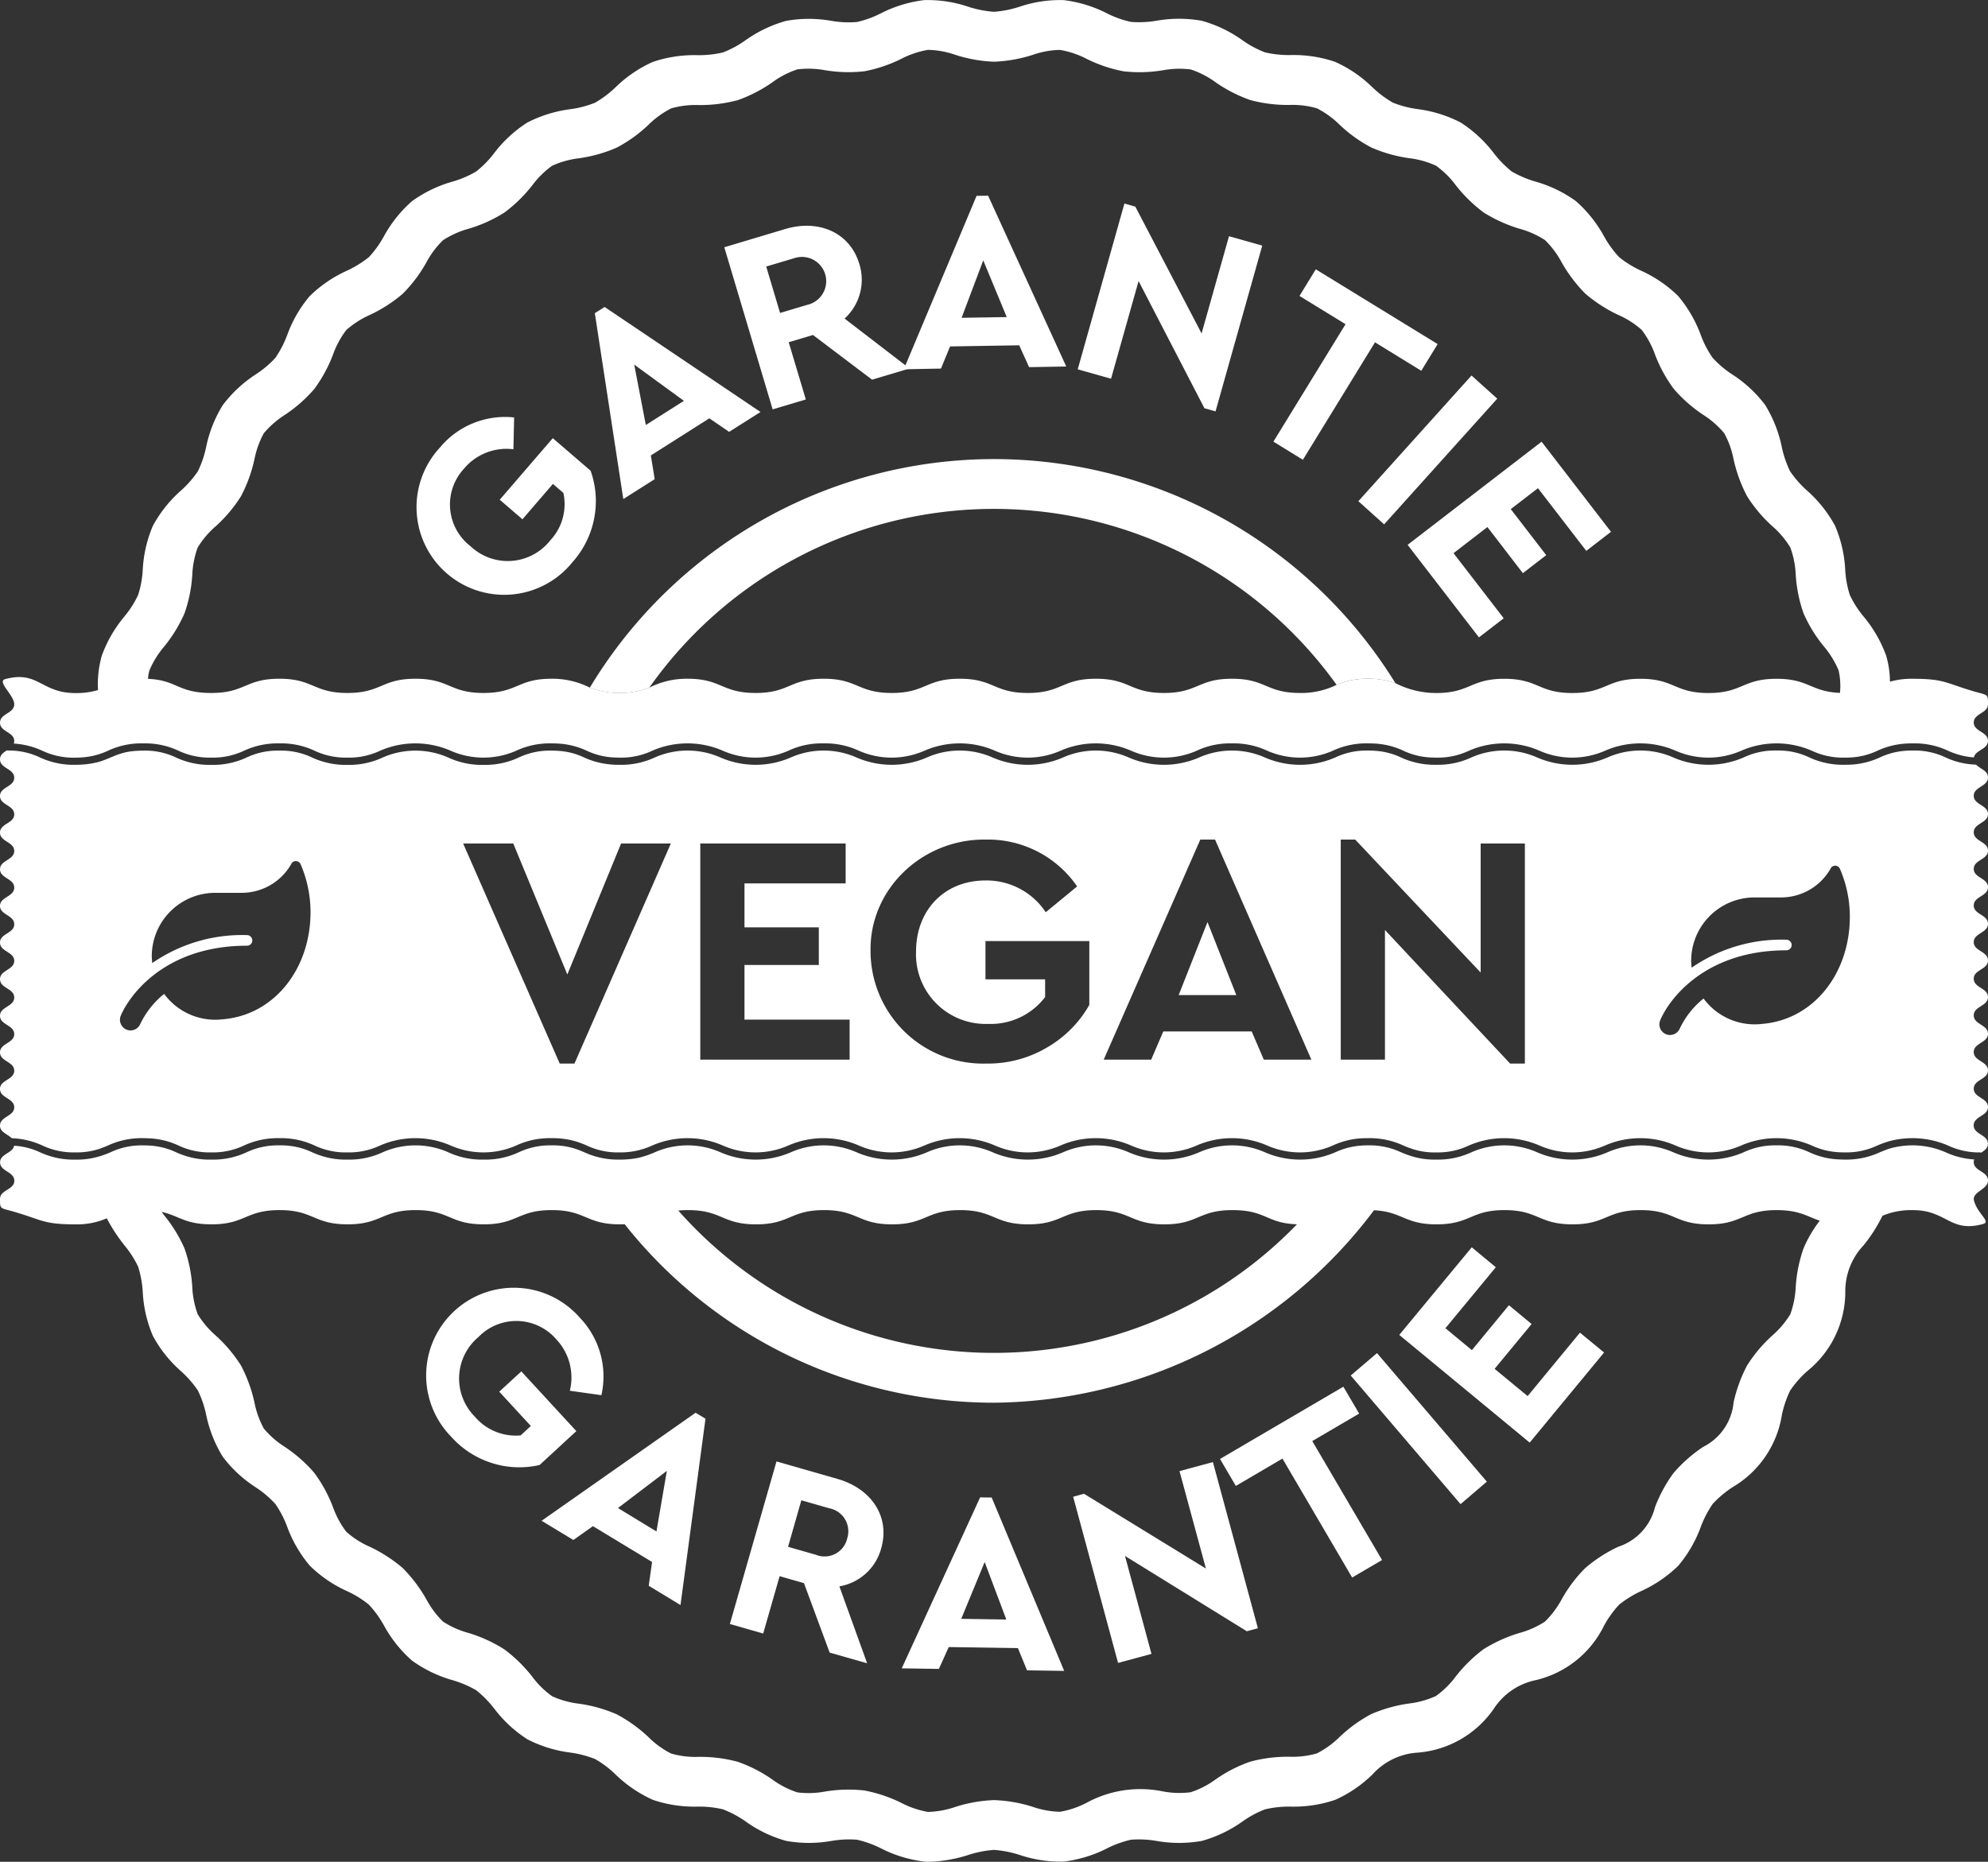 <svg xmlns="http://www.w3.org/2000/svg" width="244.002" height="228.554" viewBox="0 0 244.002 228.554"><rect x="0" y="0" width="244.002" height="228.554" fill="#333333" stroke="none"/><g transform="translate(0 0)"><path d="M132.461,64.5A57.936,57.936,0,0,0,82.85,92.565a10.505,10.505,0,0,0,7.3,0,51.743,51.743,0,0,1,84.36-.35,9.172,9.172,0,0,1,3.862-.743,9.059,9.059,0,0,1,3.364.55A57.925,57.925,0,0,0,132.461,64.5Z" transform="translate(-10.46 -8.143)" fill="#fff"/><g transform="translate(51.169 24.019)"><path d="M79.888,65.187l-4.648-4-6.509,7.558,2.787,2.4,3.74-4.343,1.284,1.11a6.5,6.5,0,0,1-1.616,5.828,6.641,6.641,0,0,1-9.777.716,6.464,6.464,0,0,1-.821-9.506,6.794,6.794,0,0,1,6.081-2.4l.087-3.906a10.388,10.388,0,0,0-9.113,3.7,10.761,10.761,0,1,0,16.3,14.032,11.209,11.209,0,0,0,2.656-5.443,11.043,11.043,0,0,0-.454-5.741Z" transform="translate(-58.562 -31.416)" fill="#fff"/><path d="M84.757,43.13l-1.2.76,3.495,22.822,3.853-2.446-.472-2.91L97.61,56.8l2.429,1.66,3.853-2.438L84.757,43.13Zm5.059,14.487-1.424-7.409,6.1,4.447-4.675,2.962ZM84.757,43.13l-1.2.76,3.495,22.822,3.853-2.446-.472-2.91L97.61,56.8l2.429,1.66,3.853-2.438L84.757,43.13Zm5.059,14.487-1.424-7.409,6.1,4.447-4.675,2.962Z" transform="translate(-61.718 -29.465)" fill="#fff"/><path d="M123.978,48.854l-7.471-5.741a6.439,6.439,0,0,0,1.809-6.71c-1.145-3.827-4.937-5.522-9.1-4.281l-7.471,2.237,5.933,19.9,4.072-1.215-2.1-7.025,2.979-.891,7.252,5.487,4.29-1.284.3-.087ZM111.99,41.41l-3.4,1.014-1.7-5.7,3.408-1.014a2.977,2.977,0,1,1,1.7,5.7Z" transform="translate(-64.015 -28.024)" fill="#fff"/><path d="M137.305,27.49l-1.415.026-8.729,20.8-.2.481h.4l4.159-.079L132.639,46l8.484-.14,1.214,2.682,4.561-.079Zm-3.25,14.993,2.656-7.051,2.883,6.964Z" transform="translate(-67.198 -27.49)" fill="#fff"/><path d="M169.957,32.61l-3.364,11.935-8.135-15.57-1.337-.376L151.39,48.95l4.089,1.153,3.381-11.988,8.082,15.614,1.363.384,5.732-20.35-4.08-1.153Z" transform="translate(-70.282 -27.63)" fill="#fff"/><path d="M184.079,37.84l-2,3.268,5.653,3.469L178.88,58.993l3.617,2.228L191.348,46.8l5.679,3.495,2.01-3.277L184.079,37.84Z" transform="translate(-73.753 -28.797)" fill="#fff"/><path d="M204.7,52.76,190.81,68.19l3.163,2.84L207.857,55.6Z" transform="translate(-75.259 -30.68)" fill="#fff"/><path d="M219.661,75.463l3.032-2.342L214.174,62.06,197.73,74.721l8.755,11.359,3.041-2.342-6.16-7.995,4.159-3.207,4.351,5.662,2.866-2.211-4.351-5.653,3.338-2.569Z" transform="translate(-76.133 -31.855)" fill="#fff"/></g><g transform="translate(52.316 153.115)"><path d="M81.374,194.112a10.4,10.4,0,0,0-2.621-9.48,10.761,10.761,0,1,0-15.815,14.583,11.205,11.205,0,0,0,5.094,3.259,11.054,11.054,0,0,0,5.758.21l4.509-4.159-6.754-7.331-2.709,2.49,3.879,4.211-1.249,1.153a6.571,6.571,0,0,1-5.609-2.28,6.645,6.645,0,0,1,.428-9.795,6.469,6.469,0,0,1,9.541.271A6.832,6.832,0,0,1,77.5,193.57l3.871.542Z" transform="translate(-59.876 -175.955)" fill="#fff"/><path d="M94.979,198.49l-18.9,13.263,3.9,2.359,2.4-1.7,7.261,4.4-.411,2.918,3.9,2.368,3.067-22.875Zm-4.8,14.574-4.727-2.875,6-4.561Z" transform="translate(-61.922 -178.175)" fill="#fff"/><path d="M121.106,215.981c1.1-3.836-1.18-7.3-5.356-8.5l-7.5-2.149-5.723,19.956,4.089,1.171,2.018-7.042,2.988.856,3.154,8.528,4.6,1.311-3.408-9.445a6.432,6.432,0,0,0,5.138-4.683Zm-4.176-1.2a2.849,2.849,0,0,1-3.844,2.01l-3.416-.979L111.3,210.1l3.416.979a2.869,2.869,0,0,1,2.211,3.7Z" transform="translate(-65.261 -179.039)" fill="#fff"/><path d="M137.705,210.4l-1.415-.018-9.62,20.987,4.561.07,1.206-2.682,8.493.131,1.118,2.726,4.561.07-8.9-21.284Zm-3.731,14.889,2.875-6.972,2.656,7.06-5.531-.087Z" transform="translate(-68.309 -179.677)" fill="#fff"/><path d="M173.424,225.822l-5.522-20.4-4.1,1.11,3.242,11.962-14.967-9.183-1.328.367,5.513,20.4,4.1-1.11-3.25-12.023,14.95,9.244,1.363-.367Z" transform="translate(-71.349 -179.05)" fill="#fff"/><path d="M182.7,201.505l5.758-3.373-1.94-3.3L171.38,203.7l1.94,3.311,5.723-3.355,8.554,14.6,3.67-2.149-8.563-14.6Z" transform="translate(-73.954 -177.713)" fill="#fff"/><path d="M192.964,190.11l-3.224,2.752,13.482,15.789,3.224-2.761-13.482-15.78Z" transform="translate(-76.272 -177.117)" fill="#fff"/><path d="M218.736,185.725l-6.422,7.785-4.054-3.346,4.543-5.5-2.787-2.307-4.543,5.513-3.25-2.691,6.186-7.488-2.953-2.446L196.56,186l16.007,13.22,9.131-11.062Z" transform="translate(-77.133 -175.24)" fill="#fff"/></g><path d="M169.109,129.55l-3.539,8.965h7.077Zm0,0-3.539,8.965h7.077Zm0,0-3.539,8.965h7.077Zm0,0-3.539,8.965h7.077Zm0,0-3.539,8.965h7.077Zm0,0-3.539,8.965h7.077Zm0,0-3.539,8.965h7.077Zm0,0-3.539,8.965h7.077Zm0,0-3.539,8.965h7.077Zm0,0-3.539,8.965h7.077Zm0,0-3.539,8.965h7.077Zm0,0-3.539,8.965h7.077Zm0,0-3.539,8.965h7.077Zm0,0-3.539,8.965h7.077Zm0,0-3.539,8.965h7.077Zm0,0-3.539,8.965h7.077Zm0,0-3.539,8.965h7.077Zm0,0-3.539,8.965h7.077Zm0,0-3.539,8.965h7.077Zm0,0-3.539,8.965h7.077Zm0,0-3.539,8.965h7.077Zm0,0-3.539,8.965h7.077Zm0,0-3.539,8.965h7.077Zm0,0-3.539,8.965h7.077Zm0,0-3.539,8.965h7.077Zm0,0-3.539,8.965h7.077Zm0,0-3.539,8.965h7.077Z" transform="translate(-20.904 -16.356)" fill="#fff"/><path d="M244,165.228c0-1.127-1.747-1.127-1.747-2.254a.763.763,0,0,1,.061-.323,9.771,9.771,0,0,1-3.539-.891,10.161,10.161,0,0,0-6.9-.428c-.393.131-.751.28-1.118.428a9.815,9.815,0,0,1-4.351.909c-.218,0-.419-.009-.612-.017a9.547,9.547,0,0,1-3.74-.891,8.913,8.913,0,0,0-4-.839,9.029,9.029,0,0,0-4.019.839,10.83,10.83,0,0,1-8.685,0,10.007,10.007,0,0,0-8.021,0,10.851,10.851,0,0,1-8.694,0,9.986,9.986,0,0,0-8.012,0,9.741,9.741,0,0,1-4.343.909,9.37,9.37,0,0,1-3.346-.524c-.358-.114-.682-.253-1-.384a8.956,8.956,0,0,0-4.01-.839,10.527,10.527,0,0,0-1.363.079,9.019,9.019,0,0,0-2.647.76,10.831,10.831,0,0,1-8.685,0,10.007,10.007,0,0,0-8.021,0,10.852,10.852,0,0,1-8.694,0,9.986,9.986,0,0,0-8.012,0,10.852,10.852,0,0,1-8.694,0,9.986,9.986,0,0,0-8.012,0,10.831,10.831,0,0,1-8.685,0,10.007,10.007,0,0,0-8.021,0,10.831,10.831,0,0,1-8.685,0,9.986,9.986,0,0,0-8.012,0,11.277,11.277,0,0,1-2.036.69,11.036,11.036,0,0,1-2.307.218,9.816,9.816,0,0,1-4.351-.909c-.341-.14-.664-.28-1.031-.4h-.009a8.755,8.755,0,0,0-2.962-.437,8.986,8.986,0,0,0-4.01.839,9.7,9.7,0,0,1-4.334.909,9.816,9.816,0,0,1-4.351-.909,9.986,9.986,0,0,0-8.012,0,9.741,9.741,0,0,1-4.343.909,9.816,9.816,0,0,1-4.351-.909,8.913,8.913,0,0,0-4-.839,8.956,8.956,0,0,0-4.01.839,9.741,9.741,0,0,1-4.343.909,9.741,9.741,0,0,1-4.343-.909,8.857,8.857,0,0,0-3.355-.821c-.2-.009-.419-.017-.655-.017a8.956,8.956,0,0,0-4.01.839,11.005,11.005,0,0,1-1.468.533h0a9.5,9.5,0,0,1-2.875.376,9.741,9.741,0,0,1-4.343-.909,8.87,8.87,0,0,0-3.154-.8c-.192.935-1.73,1-1.73,2.045,0,1.127,1.747,1.127,1.747,2.254S0,166.372,0,167.5s.017,1.11,1.1,1.4c4.037,1.092,3.958,1.721,8.135,1.721a9.218,9.218,0,0,0,3.871-.743,21.018,21.018,0,0,0,2.149,3.294,12.622,12.622,0,0,1,1.7,2.647,12.927,12.927,0,0,1,.568,3.137,15.724,15.724,0,0,0,1.241,5.356,15.7,15.7,0,0,0,3.443,4.325,12.937,12.937,0,0,1,2.08,2.377,12.685,12.685,0,0,1,1.022,3.006,16.008,16.008,0,0,0,2.027,5.12,15.659,15.659,0,0,0,4.045,3.757,12.57,12.57,0,0,1,2.412,2.045,12.368,12.368,0,0,1,1.459,2.813,15.89,15.89,0,0,0,2.77,4.762,15.639,15.639,0,0,0,4.552,3.119,12.65,12.65,0,0,1,2.691,1.66,12.772,12.772,0,0,1,1.861,2.569,15.931,15.931,0,0,0,3.443,4.308,15.928,15.928,0,0,0,4.963,2.4,13.125,13.125,0,0,1,2.918,1.241,13.251,13.251,0,0,1,2.211,2.254,15.745,15.745,0,0,0,4.054,3.757,15.69,15.69,0,0,0,5.251,1.634,13.15,13.15,0,0,1,3.076.8,12.31,12.31,0,0,1,2.516,1.9,16.062,16.062,0,0,0,4.578,3.111,15.89,15.89,0,0,0,5.443.83,12.869,12.869,0,0,1,3.163.332,13,13,0,0,1,2.77,1.485,15.711,15.711,0,0,0,5,2.394,15.845,15.845,0,0,0,5.487.009,12.84,12.84,0,0,1,3.189-.157,12.735,12.735,0,0,1,2.953,1.066,15.85,15.85,0,0,0,5.3,1.616c.236.017.472.026.7.026a17.62,17.62,0,0,0,4.718-.839,13.18,13.18,0,0,1,3.145-.62,13.18,13.18,0,0,1,3.145.62,15.678,15.678,0,0,0,5.417.813,15.913,15.913,0,0,0,5.3-1.616,12.735,12.735,0,0,1,2.953-1.066,12.757,12.757,0,0,1,3.18.157,15.9,15.9,0,0,0,5.5-.009,15.887,15.887,0,0,0,5-2.385,12.5,12.5,0,0,1,2.77-1.494,12.87,12.87,0,0,1,3.163-.332,15.89,15.89,0,0,0,5.443-.83,15.72,15.72,0,0,0,4.57-3.111,8.154,8.154,0,0,1,5.592-2.691,12.539,12.539,0,0,0,9.314-5.391,8.068,8.068,0,0,1,5.129-3.5,12.526,12.526,0,0,0,8.405-6.71,12.766,12.766,0,0,1,1.852-2.569,13.24,13.24,0,0,1,2.7-1.66,16.013,16.013,0,0,0,4.552-3.111,15.815,15.815,0,0,0,2.761-4.771,13.109,13.109,0,0,1,1.459-2.813,12.927,12.927,0,0,1,2.42-2.045,12.551,12.551,0,0,0,6.073-8.877,12.685,12.685,0,0,1,1.022-3.006,12.913,12.913,0,0,1,2.08-2.368,12.5,12.5,0,0,0,4.683-9.69,8.2,8.2,0,0,1,2.263-5.784,19.326,19.326,0,0,0,2.3-3.609,9.107,9.107,0,0,1,3.731-.69c4.176,0,4.543,2.8,8.58,1.713,1.092-.288-.647-1.232-1.075-2.875-.288-1.092,1.721-1.354,1.721-2.481ZM84.439,168.871c4.176,0,4.176,1.748,8.353,1.748s4.177-1.748,8.353-1.748,4.176,1.748,8.353,1.748,4.176-1.748,8.353-1.748,4.176,1.748,8.353,1.748,4.177-1.748,8.353-1.748,4.176,1.748,8.353,1.748,4.176-1.748,8.353-1.748,4.168,1.625,7.925,1.739a51.695,51.695,0,0,1-75.937-1.686c.358-.035.751-.052,1.188-.052Zm136.916,4.718a17.471,17.471,0,0,0-.952,4.727,11.366,11.366,0,0,1-.664,3.338,11.276,11.276,0,0,1-2.219,2.621,17.578,17.578,0,0,0-3.093,3.678,18.032,18.032,0,0,0-1.651,4.526,6.8,6.8,0,0,1-3.74,5.461,18.033,18.033,0,0,0-3.609,3.18,17.68,17.68,0,0,0-2.3,4.229,6.828,6.828,0,0,1-4.509,4.849,17.949,17.949,0,0,0-4.045,2.613,17.506,17.506,0,0,0-2.9,3.844,11.3,11.3,0,0,1-2.053,2.735,11.09,11.09,0,0,1-3.119,1.389,18.2,18.2,0,0,0-4.395,1.983,17.96,17.96,0,0,0-3.434,3.364,10.983,10.983,0,0,1-2.438,2.4,11.186,11.186,0,0,1-3.294.917,17.784,17.784,0,0,0-4.64,1.3,17.505,17.505,0,0,0-3.888,2.813,11.307,11.307,0,0,1-2.779,2.01,10.841,10.841,0,0,1-3.381.411,17.757,17.757,0,0,0-4.788.6,17.155,17.155,0,0,0-4.264,2.184,10.969,10.969,0,0,1-3.058,1.573,10.82,10.82,0,0,1-3.4-.1,13.784,13.784,0,0,0-9.367,1.389,11.108,11.108,0,0,1-3.268,1.11,10.994,10.994,0,0,1-3.329-.6A17.609,17.609,0,0,0,122,241.3a17.609,17.609,0,0,0-4.779.848,10.994,10.994,0,0,1-3.329.6,11.108,11.108,0,0,1-3.268-1.11,17.737,17.737,0,0,0-4.535-1.52,17.638,17.638,0,0,0-4.832.131,10.82,10.82,0,0,1-3.4.1,10.969,10.969,0,0,1-3.058-1.573,17.309,17.309,0,0,0-4.264-2.184,17.757,17.757,0,0,0-4.788-.6,10.806,10.806,0,0,1-3.381-.411,10.833,10.833,0,0,1-2.779-2.018,17.826,17.826,0,0,0-3.9-2.8,17.784,17.784,0,0,0-4.64-1.3,11.2,11.2,0,0,1-3.285-.917,10.983,10.983,0,0,1-2.438-2.4,17.767,17.767,0,0,0-3.443-3.364A17.816,17.816,0,0,0,57.5,220.78a11.09,11.09,0,0,1-3.119-1.389,11.2,11.2,0,0,1-2.053-2.744,18.029,18.029,0,0,0-2.9-3.836,18.144,18.144,0,0,0-4.045-2.613,10.808,10.808,0,0,1-2.883-1.844,11.256,11.256,0,0,1-1.625-3.006,17.421,17.421,0,0,0-2.307-4.229,17.567,17.567,0,0,0-3.609-3.18,10.92,10.92,0,0,1-2.578-2.254,11.025,11.025,0,0,1-1.153-3.215,18.033,18.033,0,0,0-1.651-4.526,17.746,17.746,0,0,0-3.093-3.67,11.238,11.238,0,0,1-2.219-2.621,11.147,11.147,0,0,1-.664-3.338,17.472,17.472,0,0,0-.952-4.727A17.388,17.388,0,0,0,20.14,169.5c-.1-.14-.2-.271-.3-.411,2.132.472,2.857,1.529,6.107,1.529,4.185,0,4.185-1.748,8.362-1.748s4.176,1.748,8.353,1.748,4.177-1.748,8.353-1.748,4.176,1.748,8.353,1.748,4.176-1.748,8.353-1.748,4.185,1.748,8.362,1.748c.2,0,.4,0,.585-.018A57.832,57.832,0,0,0,122,192.515a58.964,58.964,0,0,0,46.641-23.626h.009c3.5.183,3.731,1.73,7.663,1.73,4.177,0,4.177-1.748,8.344-1.748s4.176,1.748,8.353,1.748,4.176-1.748,8.353-1.748,4.176,1.748,8.353,1.748,4.176-1.748,8.353-1.748c2.8,0,3.722.786,5.286,1.3a15.343,15.343,0,0,0-2,3.416Z" transform="translate(0 -20.317)" fill="#fff"/><path d="M242.254,88.694c0-1.118,1.747-1.118,1.747-2.246s-.017-1.11-1.1-1.4c-4.037-1.092-3.958-1.721-8.135-1.721a9.664,9.664,0,0,0-2.8.358,11.356,11.356,0,0,0-.463-3.189,15.992,15.992,0,0,0-2.761-4.8,12.44,12.44,0,0,1-1.7-2.656,12.37,12.37,0,0,1-.568-3.128,15.77,15.77,0,0,0-1.241-5.365,15.831,15.831,0,0,0-3.443-4.325,12.913,12.913,0,0,1-2.08-2.368,12.686,12.686,0,0,1-1.022-3.006,16.007,16.007,0,0,0-2.027-5.12,15.66,15.66,0,0,0-4.045-3.757,12.57,12.57,0,0,1-2.412-2.045,12.368,12.368,0,0,1-1.459-2.813,16.035,16.035,0,0,0-2.77-4.771,15.775,15.775,0,0,0-4.552-3.111,13.014,13.014,0,0,1-2.691-1.66,12.773,12.773,0,0,1-1.861-2.569,15.931,15.931,0,0,0-3.443-4.308,15.737,15.737,0,0,0-4.963-2.4,13.125,13.125,0,0,1-2.918-1.241,13.017,13.017,0,0,1-2.211-2.263,15.862,15.862,0,0,0-4.054-3.748,15.917,15.917,0,0,0-5.251-1.643,12.756,12.756,0,0,1-3.076-.8,12.925,12.925,0,0,1-2.525-1.9,15.72,15.72,0,0,0-4.57-3.111,15.89,15.89,0,0,0-5.443-.83,12.871,12.871,0,0,1-3.163-.332,12.691,12.691,0,0,1-2.77-1.494,15.887,15.887,0,0,0-5-2.385,15.9,15.9,0,0,0-5.5-.009,12.713,12.713,0,0,1-3.18.149,12.282,12.282,0,0,1-2.953-1.057,15.912,15.912,0,0,0-5.3-1.616,15.505,15.505,0,0,0-5.417.813,13.18,13.18,0,0,1-3.145.62,13.18,13.18,0,0,1-3.145-.62,15.505,15.505,0,0,0-5.417-.813,15.849,15.849,0,0,0-5.3,1.616A12.282,12.282,0,0,1,105.181,2.7,12.311,12.311,0,0,1,102,2.551a15.9,15.9,0,0,0-5.5.009,15.887,15.887,0,0,0-5,2.385,12.691,12.691,0,0,1-2.77,1.494,12.871,12.871,0,0,1-3.163.332,15.89,15.89,0,0,0-5.443.83,15.72,15.72,0,0,0-4.57,3.111,12.925,12.925,0,0,1-2.525,1.9,12.678,12.678,0,0,1-3.067.8,15.9,15.9,0,0,0-5.26,1.643,15.862,15.862,0,0,0-4.054,3.748,12.345,12.345,0,0,1-2.211,2.254A12.553,12.553,0,0,1,55.526,22.3a15.827,15.827,0,0,0-4.963,2.4,15.932,15.932,0,0,0-3.443,4.308,12.765,12.765,0,0,1-1.852,2.569,13.239,13.239,0,0,1-2.7,1.66,15.893,15.893,0,0,0-4.552,3.111,15.609,15.609,0,0,0-2.761,4.771A13.111,13.111,0,0,1,33.8,43.932a12.592,12.592,0,0,1-2.42,2.036,15.825,15.825,0,0,0-4.037,3.766,15.759,15.759,0,0,0-2.036,5.12,12.685,12.685,0,0,1-1.022,3.006,12.912,12.912,0,0,1-2.08,2.368,15.832,15.832,0,0,0-3.443,4.325,15.77,15.77,0,0,0-1.241,5.365,12.371,12.371,0,0,1-.568,3.128,12.658,12.658,0,0,1-1.7,2.656,15.885,15.885,0,0,0-2.761,4.8,12.887,12.887,0,0,0-.463,4.211,9.352,9.352,0,0,1-2.8.367c-4.177,0-4.552-2.8-8.58-1.713-1.092.288,1.1,1.966,1.1,3.093S0,87.584,0,88.72s1.747,1.127,1.747,2.246a.749.749,0,0,1-.061.315,9.767,9.767,0,0,1,3.53.891,8.986,8.986,0,0,0,4.01.839c.358,0,.69-.017.987-.044a8.775,8.775,0,0,0,3.023-.8,9.622,9.622,0,0,1,4.343-.909h.166a9.554,9.554,0,0,1,4.177.909,8.957,8.957,0,0,0,4.01.839,8.914,8.914,0,0,0,4-.839,9.815,9.815,0,0,1,4.351-.909,9.622,9.622,0,0,1,4.343.909,8.957,8.957,0,0,0,4.01.839,8.914,8.914,0,0,0,4-.839,10.851,10.851,0,0,1,8.694,0,9.986,9.986,0,0,0,8.012,0,9.741,9.741,0,0,1,4.343-.909c.419,0,.8.017,1.145.044a9.561,9.561,0,0,1,3.2.865,8.843,8.843,0,0,0,2.761.778c.367.035.786.061,1.249.061a8.914,8.914,0,0,0,4-.839,10.851,10.851,0,0,1,8.694,0,9.986,9.986,0,0,0,8.012,0,9.622,9.622,0,0,1,4.343-.909,9.741,9.741,0,0,1,4.343.909,9.986,9.986,0,0,0,8.012,0,10.851,10.851,0,0,1,8.694,0,9.986,9.986,0,0,0,8.012,0,10.851,10.851,0,0,1,8.694,0,10.007,10.007,0,0,0,8.021,0,9.622,9.622,0,0,1,4.343-.909,9.741,9.741,0,0,1,4.343.909,10.007,10.007,0,0,0,8.021,0,9.741,9.741,0,0,1,4.343-.909c.175,0,.332,0,.489.009a9.445,9.445,0,0,1,3.862.9,8.8,8.8,0,0,0,3.6.83c.131.009.271.009.411.009a8.914,8.914,0,0,0,4-.839,10.851,10.851,0,0,1,8.694,0,9.986,9.986,0,0,0,8.012,0,10.851,10.851,0,0,1,8.694,0,10.007,10.007,0,0,0,8.021,0,10.851,10.851,0,0,1,8.694,0,8.957,8.957,0,0,0,4.011.839c.183,0,.349,0,.515-.009a8.711,8.711,0,0,0,3.495-.83,9.783,9.783,0,0,1,2.534-.778,10.99,10.99,0,0,1,1.817-.131,9.694,9.694,0,0,1,4.351.909,9.042,9.042,0,0,0,3.154.813c.2-.926,1.73-.987,1.73-2.036,0-1.127-1.747-1.127-1.747-2.254Zm-16.418-3.635c-3.617-.149-3.81-1.73-7.785-1.73-4.185,0-4.185,1.747-8.362,1.747s-4.176-1.747-8.353-1.747-4.176,1.747-8.353,1.747-4.176-1.747-8.353-1.747-4.176,1.747-8.362,1.747a10.994,10.994,0,0,1-4.98-1.2h-.009a9.058,9.058,0,0,0-3.364-.55,9.172,9.172,0,0,0-3.862.743,9.725,9.725,0,0,1-4.491,1c-4.176,0-4.176-1.747-8.353-1.747s-4.176,1.747-8.353,1.747-4.177-1.747-8.353-1.747-4.176,1.747-8.353,1.747-4.176-1.747-8.353-1.747-4.176,1.747-8.353,1.747-4.177-1.747-8.353-1.747-4.176,1.747-8.353,1.747-4.176-1.747-8.353-1.747a10.162,10.162,0,0,0-4.692,1.092,10.505,10.505,0,0,1-7.3,0,10.173,10.173,0,0,0-4.7-1.092c-4.176,0-4.176,1.747-8.353,1.747s-4.168-1.747-8.344-1.747-4.176,1.747-8.353,1.747-4.177-1.747-8.353-1.747-4.176,1.747-8.353,1.747-4.168-1.581-7.768-1.73A4.605,4.605,0,0,1,18.34,82.3a11.306,11.306,0,0,1,1.809-2.927,17.662,17.662,0,0,0,2.5-4.089,17.471,17.471,0,0,0,.952-4.727,11.209,11.209,0,0,1,.664-3.346A11.041,11.041,0,0,1,26.483,64.6a17.578,17.578,0,0,0,3.093-3.678,18.033,18.033,0,0,0,1.651-4.526,11.218,11.218,0,0,1,1.153-3.215,11.588,11.588,0,0,1,2.586-2.254,17.707,17.707,0,0,0,3.609-3.172,17.847,17.847,0,0,0,2.3-4.229A11.12,11.12,0,0,1,42.5,40.516a11.337,11.337,0,0,1,2.883-1.852,17.792,17.792,0,0,0,4.045-2.6,17.506,17.506,0,0,0,2.9-3.844,10.966,10.966,0,0,1,2.053-2.735,11.338,11.338,0,0,1,3.119-1.4A17.549,17.549,0,0,0,61.9,26.1a17.927,17.927,0,0,0,3.434-3.355,10.983,10.983,0,0,1,2.438-2.4,11.185,11.185,0,0,1,3.294-.917,17.483,17.483,0,0,0,4.64-1.311,17.481,17.481,0,0,0,3.888-2.8,11.146,11.146,0,0,1,2.779-2.01,10.841,10.841,0,0,1,3.381-.411,17.757,17.757,0,0,0,4.788-.6A17.453,17.453,0,0,0,94.8,10.1a11.021,11.021,0,0,1,3.058-1.581,11.114,11.114,0,0,1,3.4.1,17.627,17.627,0,0,0,4.832.131,17.411,17.411,0,0,0,4.535-1.529,11.322,11.322,0,0,1,3.268-1.1,10.731,10.731,0,0,1,3.329.6A17.609,17.609,0,0,0,122,7.575a17.609,17.609,0,0,0,4.779-.848,10.731,10.731,0,0,1,3.329-.6,11.322,11.322,0,0,1,3.268,1.1,17.411,17.411,0,0,0,4.535,1.529,17.627,17.627,0,0,0,4.832-.131,11.119,11.119,0,0,1,3.4-.1A11.021,11.021,0,0,1,149.2,10.1a17.613,17.613,0,0,0,4.264,2.184,17.756,17.756,0,0,0,4.788.6,10.841,10.841,0,0,1,3.381.411,11.146,11.146,0,0,1,2.779,2.01,17.267,17.267,0,0,0,3.9,2.8,17.483,17.483,0,0,0,4.64,1.311,11.2,11.2,0,0,1,3.285.917,10.983,10.983,0,0,1,2.438,2.4,18.022,18.022,0,0,0,3.443,3.364,18.145,18.145,0,0,0,4.386,1.983,11.091,11.091,0,0,1,3.119,1.389,11.2,11.2,0,0,1,2.053,2.744,18.25,18.25,0,0,0,2.9,3.836,18.145,18.145,0,0,0,4.045,2.612,10.809,10.809,0,0,1,2.883,1.844,11.256,11.256,0,0,1,1.625,3.006,17.422,17.422,0,0,0,2.307,4.229,17.566,17.566,0,0,0,3.609,3.18,11.285,11.285,0,0,1,2.578,2.254,11.057,11.057,0,0,1,1.153,3.207,18.032,18.032,0,0,0,1.651,4.526,17.578,17.578,0,0,0,3.093,3.678,11.064,11.064,0,0,1,2.219,2.621,11.089,11.089,0,0,1,.664,3.338,17.471,17.471,0,0,0,.952,4.727,17.388,17.388,0,0,0,2.508,4.089,11.492,11.492,0,0,1,1.8,2.927,8.79,8.79,0,0,1,.175,2.761Z" transform="translate(0 0)" fill="#fff"/><path d="M244,113.245c0-1.127-1.747-1.127-1.747-2.246S244,109.872,244,108.745c0-.839-.97-1.048-1.468-1.573h-.009a9.514,9.514,0,0,1-3.748-.891,8.838,8.838,0,0,0-4.01-.839,10.714,10.714,0,0,0-1.381.079,8.638,8.638,0,0,0-2.63.76,9.762,9.762,0,0,1-3.416.882c-.288.017-.594.026-.935.026a9.815,9.815,0,0,1-4.351-.909,8.8,8.8,0,0,0-4-.839,8.91,8.91,0,0,0-4.019.839,10.83,10.83,0,0,1-8.685,0,10.007,10.007,0,0,0-8.021,0,10.851,10.851,0,0,1-8.694,0,9.986,9.986,0,0,0-8.012,0,9.741,9.741,0,0,1-4.343.909h-.07a9.772,9.772,0,0,1-4.281-.909,8.6,8.6,0,0,0-3.084-.8c-.28-.026-.585-.035-.926-.035a8.867,8.867,0,0,0-4.01.839,10.83,10.83,0,0,1-8.685,0,10.007,10.007,0,0,0-8.021,0,10.851,10.851,0,0,1-8.694,0,9.986,9.986,0,0,0-8.012,0,10.851,10.851,0,0,1-8.694,0,9.986,9.986,0,0,0-8.012,0,10.83,10.83,0,0,1-8.685,0,10.007,10.007,0,0,0-8.021,0,10.83,10.83,0,0,1-8.685,0,9.986,9.986,0,0,0-8.012,0,9.741,9.741,0,0,1-4.343.909,10.861,10.861,0,0,1-1.608-.1,9.794,9.794,0,0,1-2.744-.8,8.547,8.547,0,0,0-3.215-.813q-.367-.026-.786-.026a8.867,8.867,0,0,0-4.01.839,9.7,9.7,0,0,1-4.334.909,9.815,9.815,0,0,1-4.351-.909,9.986,9.986,0,0,0-8.012,0,9.741,9.741,0,0,1-4.343.909,9.815,9.815,0,0,1-4.351-.909,8.8,8.8,0,0,0-4-.839,8.839,8.839,0,0,0-4.01.839,9.741,9.741,0,0,1-4.343.909,9.741,9.741,0,0,1-4.343-.909,8.839,8.839,0,0,0-4.01-.839h-.14c-.131,0-.245.009-.358.009a.242.242,0,0,0-.079.009c-.14,0-.262.009-.384.017a.269.269,0,0,0-.087.009l-.28.026a7.524,7.524,0,0,0-1.381.28.009.009,0,0,0-.009.009,7.412,7.412,0,0,0-.848.3l-.017.009s-.044.017-.07.026l-.017.009s-.044.017-.07.026l-.052.026a2.274,2.274,0,0,0-.218.087c-.14.061-.271.114-.411.166a.31.31,0,0,1-.079.035c-.1.044-.218.087-.332.131-.079.026-.166.061-.245.087l-.079.026a1.107,1.107,0,0,0-.157.052c-.149.044-.3.087-.454.122l-.017.009h-.035c-.061.009-.131.026-.2.044a5.639,5.639,0,0,1-.577.1c-.1.017-.21.035-.315.044l-.236.026c-.2.017-.419.035-.655.044H9.768c-.175.009-.349.009-.542.009a9.741,9.741,0,0,1-4.343-.909,8.839,8.839,0,0,0-4.01-.839v-.044c-.437.28-.874.568-.874,1.127,0,1.127,1.747,1.127,1.747,2.254S0,109.9,0,111.026s1.747,1.118,1.747,2.246S0,114.39,0,115.517s1.747,1.127,1.747,2.254S0,118.9,0,120.017s1.747,1.127,1.747,2.254S0,123.4,0,124.516s1.747,1.127,1.747,2.254S0,127.889,0,129.016s1.747,1.127,1.747,2.246S0,132.389,0,133.516s1.747,1.118,1.747,2.246S0,136.88,0,138.007s1.747,1.127,1.747,2.246S0,141.38,0,142.5s1.747,1.118,1.747,2.246S0,145.862,0,146.989s1.747,1.127,1.747,2.246S0,150.362,0,151.489c0,.821.944,1.04,1.442,1.547a9.757,9.757,0,0,1,3.775.9,8.986,8.986,0,0,0,4.01.839,8.989,8.989,0,0,0,2.9-.411l.079-.026c.07-.026.131-.044.2-.07.017-.009.026-.009.044-.017.052-.017.1-.044.149-.061h.017l.052-.026a1.273,1.273,0,0,0,.166-.061h.009c.131-.061.262-.114.393-.166a9.741,9.741,0,0,1,4.343-.909c.14,0,.271,0,.393.009.07,0,.131.009.192.009a.016.016,0,0,1,.026,0,9.456,9.456,0,0,1,3.731.891,8.957,8.957,0,0,0,4.01.839,8.914,8.914,0,0,0,4-.839,9.815,9.815,0,0,1,4.351-.909,9.741,9.741,0,0,1,4.343.909,8.957,8.957,0,0,0,4.01.839,8.914,8.914,0,0,0,4-.839,10.851,10.851,0,0,1,8.694,0,9.986,9.986,0,0,0,8.012,0,9.741,9.741,0,0,1,4.343-.909,10.647,10.647,0,0,1,2.42.245h0a10.932,10.932,0,0,1,1.922.664,8.957,8.957,0,0,0,4.01.839,9.308,9.308,0,0,0,4-.839,10.851,10.851,0,0,1,8.694,0,9.986,9.986,0,0,0,8.012,0,10.83,10.83,0,0,1,8.685,0,9.986,9.986,0,0,0,8.012,0,10.851,10.851,0,0,1,8.694,0,9.986,9.986,0,0,0,8.012,0,10.851,10.851,0,0,1,8.694,0,10.007,10.007,0,0,0,8.021,0,10.83,10.83,0,0,1,8.685,0,10.007,10.007,0,0,0,8.021,0,9.714,9.714,0,0,1,3.521-.891c.253-.009.533-.017.821-.017a9.785,9.785,0,0,1,4.351.909c.35.149.7.288,1.075.411a8.691,8.691,0,0,0,2.936.428,8.914,8.914,0,0,0,4-.839,10.851,10.851,0,0,1,8.694,0,9.986,9.986,0,0,0,8.012,0,10.851,10.851,0,0,1,8.694,0,10.007,10.007,0,0,0,8.021,0,10.851,10.851,0,0,1,8.694,0,8.957,8.957,0,0,0,3.373.821c.2.009.411.017.638.017a8.957,8.957,0,0,0,4.01-.839,11.4,11.4,0,0,1,1.494-.542h0a11.037,11.037,0,0,1,7.208.542,8.957,8.957,0,0,0,4.01.839v.061c.437-.28.874-.559.874-1.127,0-1.127-1.747-1.127-1.747-2.254S244,150.327,244,149.2s-1.747-1.118-1.747-2.246S244,145.827,244,144.709s-1.747-1.127-1.747-2.254S244,141.327,244,140.209s-1.747-1.127-1.747-2.254S244,136.827,244,135.709s-1.747-1.127-1.747-2.254S244,132.336,244,131.209s-1.747-1.127-1.747-2.246S244,127.837,244,126.709s-1.747-1.118-1.747-2.246S244,123.345,244,122.218s-1.747-1.127-1.747-2.246S244,118.846,244,117.727s-1.747-1.118-1.747-2.246S244,114.363,244,113.236Zm-216.759,25.2a7.774,7.774,0,0,1-7.095-3.128,10.66,10.66,0,0,0-2.918,3.67,1.3,1.3,0,0,1-1.7.716,1.274,1.274,0,0,1-.262-.149A1.309,1.309,0,0,1,14.819,138a8.765,8.765,0,0,1,.8-1.477c1.8-2.813,6.221-7.121,14.7-7.121a.645.645,0,0,0,.647-.647.653.653,0,0,0-.647-.655,19.365,19.365,0,0,0-11.63,3.434c-.035-.28-.052-.559-.061-.839a7.788,7.788,0,0,1,7.794-7.785h3.242a6.991,6.991,0,0,0,6.09-3.547.553.553,0,0,1,.315-.3.64.64,0,0,1,.83.341,14.906,14.906,0,0,1,1.215,5.872c0,6.99-4.491,12.7-10.861,13.167Zm44.64,2.28-1.372,3.145H68.7L64.456,134.2l-7.61-17.344H63l1.512,3.67,5.12,12.407.7-1.7,5.9-14.382h6.107l-10.45,23.871Zm32.4,2.665H85.95V116.854h17.842v4.9H91.376v5.391H100.5v4.622H91.376v6.71h12.905v4.91ZM133.7,136.67a13.976,13.976,0,0,1-5.19,5.225,14.211,14.211,0,0,1-7.471,1.975,13.818,13.818,0,0,1-14.19-13.753c-.166-7.637,6.343-13.866,14.19-13.744a13.275,13.275,0,0,1,11.166,5.749l-3.853,3.172a8.7,8.7,0,0,0-7.4-3.9c-5.059,0-8.519,3.661-8.519,8.72A8.542,8.542,0,0,0,121.276,139a8.379,8.379,0,0,0,7-3.294v-2.176h-7.322v-4.7H133.7v7.838Zm21.415,6.719-1.485-3.46H142.779l-1.485,3.46h-5.828l11.857-27.016h1.809l11.822,27.016h-5.837Zm32.04.481h-1.809l-6.239-6.658-5.443-5.81-3.678-3.932v15.92h-5.426V116.373h1.774l7.357,7.8,6.142,6.509,1.9,2.01V116.854h5.426V143.87Zm29.035-4.858a7.789,7.789,0,0,1-7.1-3.128,10.535,10.535,0,0,0-2.91,3.67,1.3,1.3,0,1,1-2.412-.987c.961-2.35,5.286-8.6,15.483-8.6a.653.653,0,0,0,.655-.647.66.66,0,0,0-.655-.655,19.356,19.356,0,0,0-11.621,3.434,6.772,6.772,0,0,1-.061-.839,7.786,7.786,0,0,1,7.785-7.785h3.25a6.977,6.977,0,0,0,6.081-3.547.6.6,0,0,1,.323-.3.627.627,0,0,1,.821.341,14.753,14.753,0,0,1,1.215,5.872c0,6.99-4.482,12.7-10.852,13.167Z" transform="translate(0 -13.306)" fill="#fff"/></g></svg>
